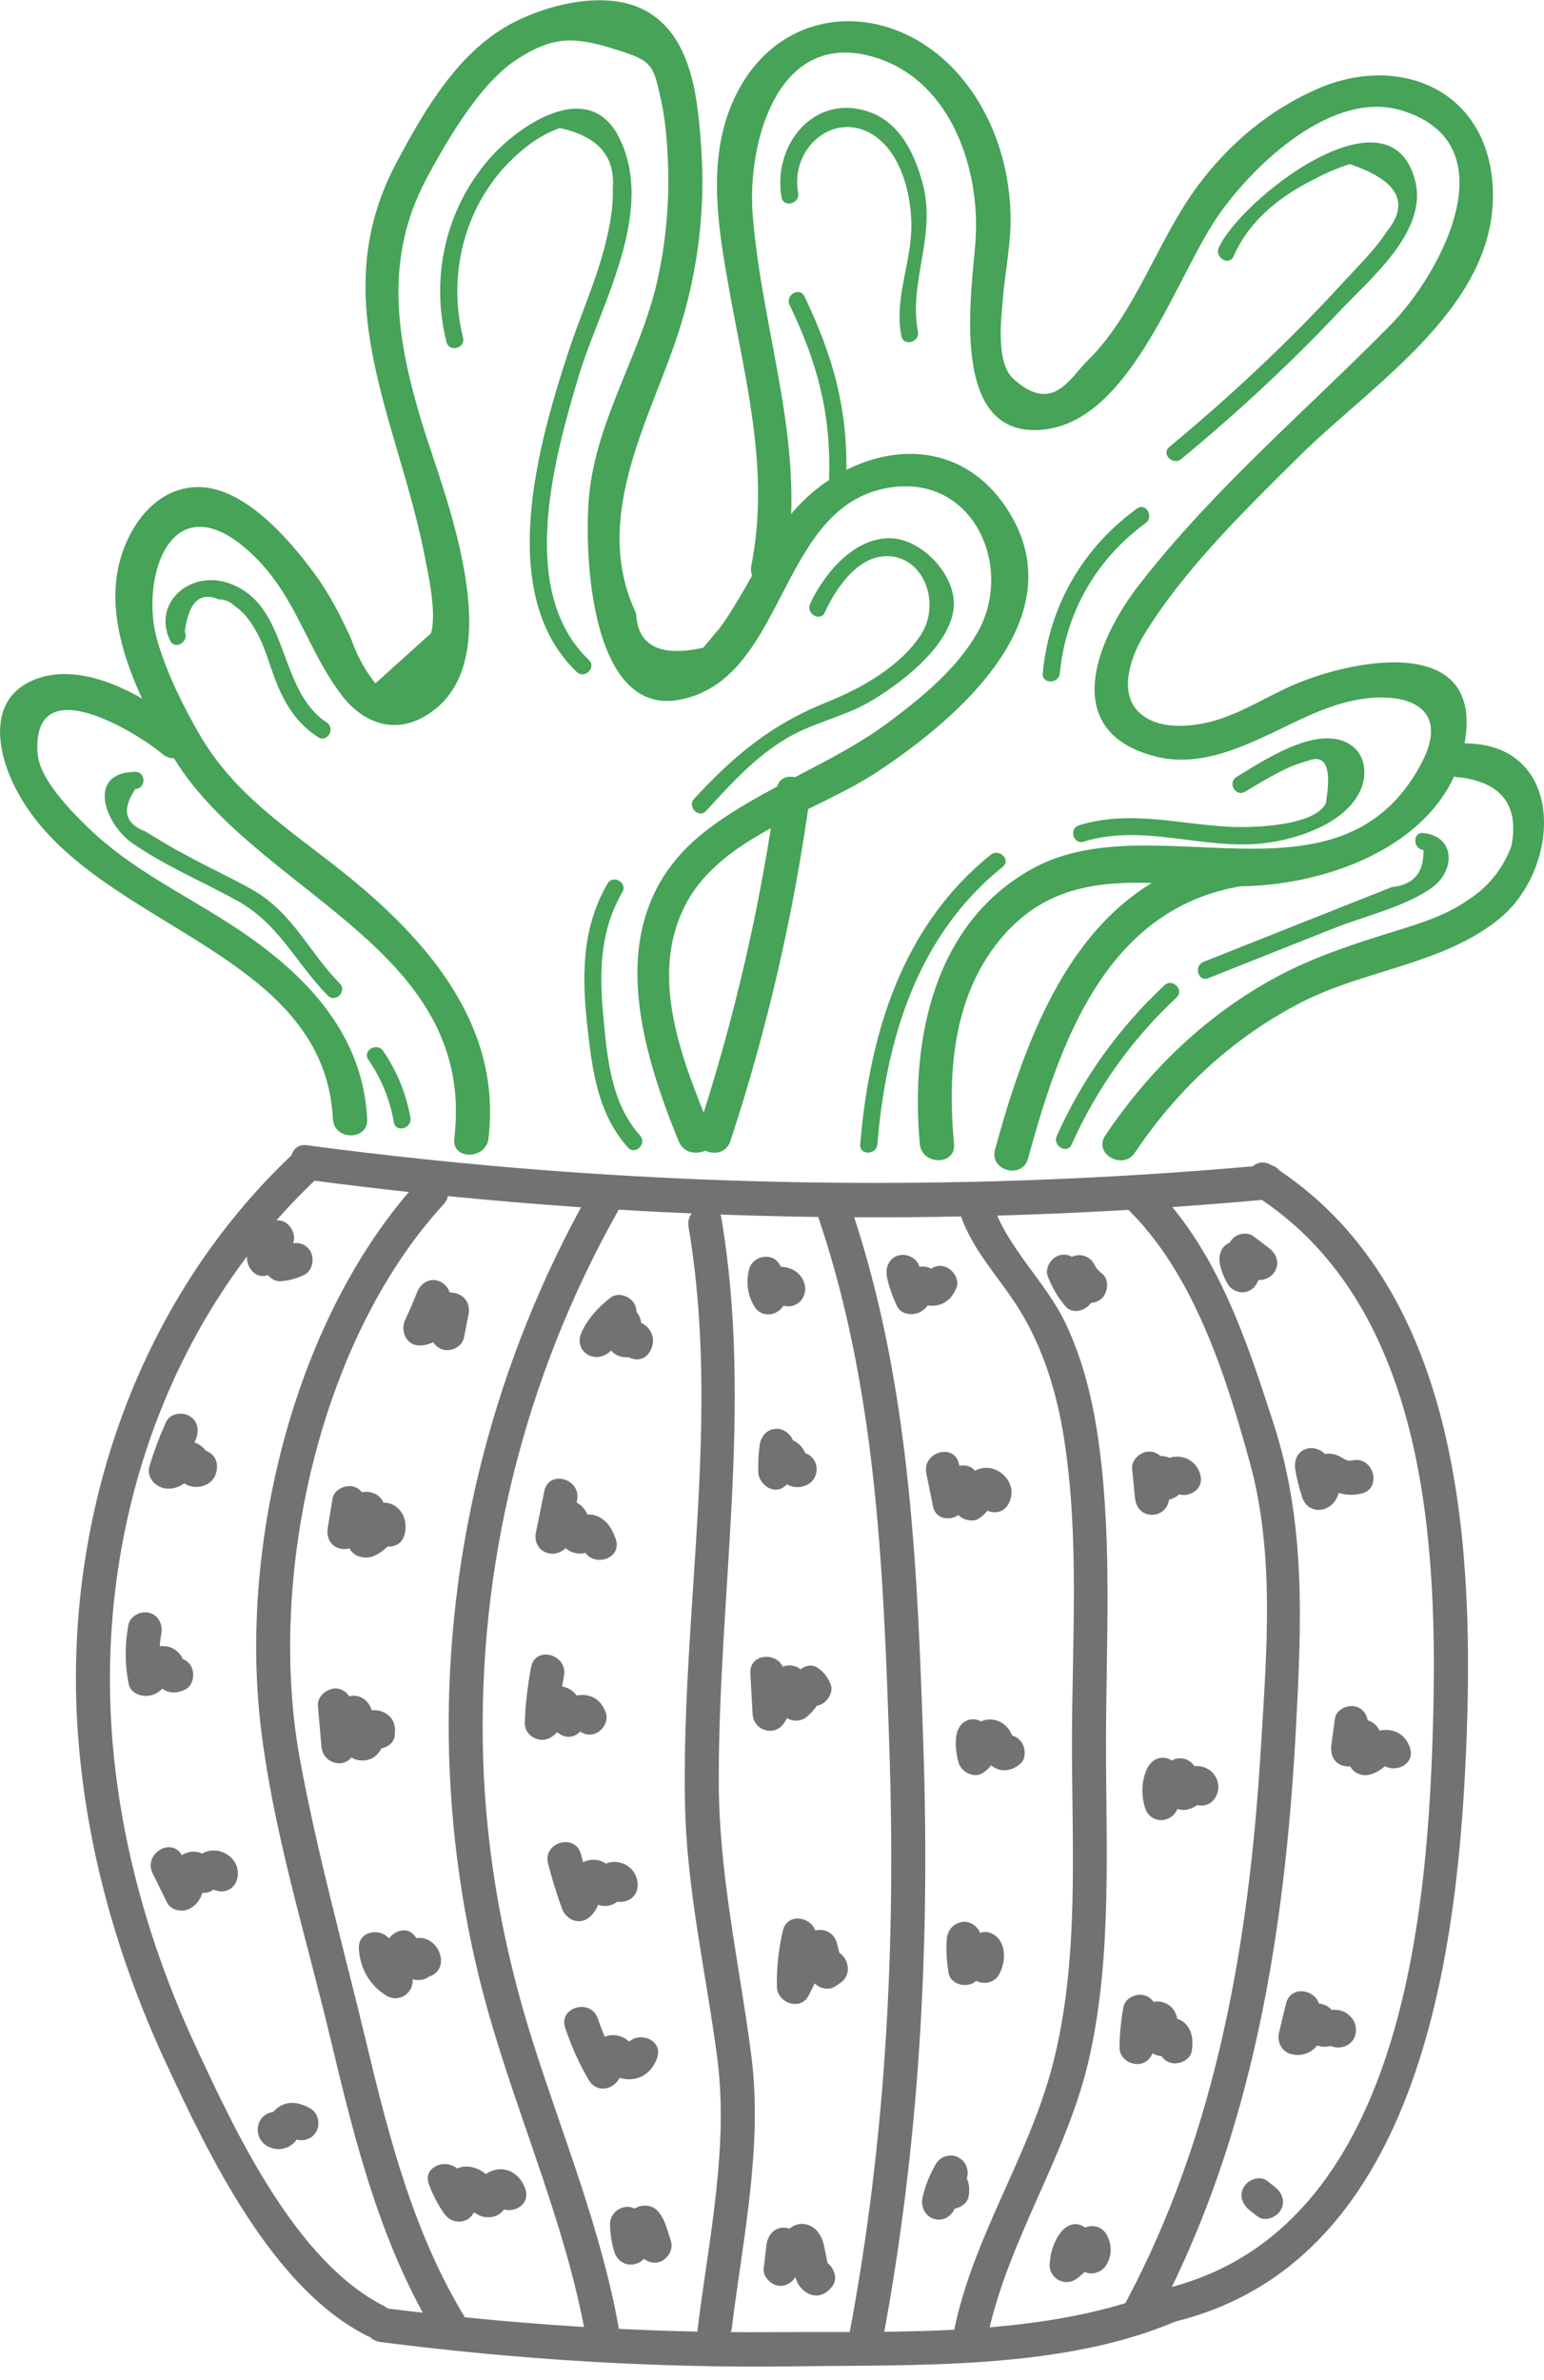 <svg width="61" height="94" viewBox="0 0 61 94" fill="none" xmlns="http://www.w3.org/2000/svg">
<g clip-path="url(#clip0_4_3353)">
<path d="M12.129 46.588C24.702 48.259 37.392 48.522 50.023 47.371C50.88 47.294 50.889 45.935 50.023 46.012C37.392 47.163 24.702 46.9 12.129 45.228C11.277 45.115 11.282 46.479 12.129 46.588Z" fill="#727272"/>
<path d="M15.03 92.489C20.465 93.186 25.935 93.526 31.415 93.449C36.235 93.381 41.925 93.594 46.445 91.677C47.23 91.342 46.884 90.028 46.086 90.368C41.45 92.335 35.509 92.067 30.549 92.099C25.357 92.135 20.178 91.791 15.026 91.129C14.174 91.02 14.178 92.38 15.03 92.489Z" fill="#727272"/>
<path d="M11.605 45.541C5.332 51.422 2.408 60.189 3.099 68.738C3.453 73.156 4.69 77.451 6.551 81.456C8.246 85.108 10.744 90.341 14.492 92.239C15.264 92.629 15.945 91.46 15.169 91.066C11.681 89.299 9.309 84.211 7.713 80.772C5.856 76.762 4.641 72.408 4.39 67.982C3.942 60.003 6.713 51.979 12.56 46.502C13.197 45.908 12.241 44.947 11.605 45.541Z" fill="#727272"/>
<path d="M49.548 47.186C56.166 51.377 56.789 60.415 56.628 67.533C56.449 75.471 55.475 88.048 46.086 90.368C45.248 90.576 45.602 91.886 46.445 91.677C56.247 89.258 57.655 76.776 57.951 68.376C58.224 60.515 57.534 50.638 50.225 46.012C49.489 45.55 48.817 46.724 49.548 47.186Z" fill="#727272"/>
<path d="M16.577 46.597C11.64 51.965 9.461 60.932 10.295 68.122C10.78 72.304 12.089 76.454 13.062 80.536C14.04 84.628 15.048 88.687 17.263 92.298C17.721 93.041 18.882 92.357 18.425 91.614C16.344 88.225 15.376 84.437 14.457 80.6C13.569 76.903 12.533 73.201 11.847 69.463C10.546 62.345 12.582 52.94 17.528 47.557C18.115 46.914 17.165 45.953 16.577 46.597Z" fill="#727272"/>
<path d="M23.241 47.163C19.564 53.705 17.631 61.136 17.73 68.666C17.779 72.281 18.29 75.901 19.268 79.381C20.483 83.699 22.33 87.795 23.137 92.23C23.294 93.091 24.59 92.724 24.433 91.868C23.729 87.985 22.236 84.369 21.048 80.627C19.895 76.993 19.205 73.246 19.088 69.427C18.855 61.874 20.712 54.412 24.402 47.847C24.832 47.086 23.671 46.402 23.241 47.163Z" fill="#727272"/>
<path d="M27.204 48.463C28.482 56.012 26.931 63.573 27.061 71.153C27.119 74.615 27.886 77.836 28.334 81.243C28.801 84.782 28.003 88.42 27.567 91.931C27.46 92.797 28.805 92.788 28.913 91.931C29.352 88.388 30.146 84.723 29.68 81.153C29.204 77.501 28.401 74.039 28.397 70.324C28.388 62.889 29.751 55.509 28.5 48.105C28.352 47.245 27.056 47.607 27.204 48.463Z" fill="#727272"/>
<path d="M32.249 47.834C34.612 54.652 34.899 61.847 35.136 69.001C35.397 76.771 35.011 84.419 33.576 92.067C33.415 92.923 34.71 93.29 34.872 92.43C36.329 84.664 36.746 76.889 36.482 69.001C36.239 61.729 35.944 54.398 33.545 47.471C33.262 46.656 31.962 47.009 32.249 47.834Z" fill="#727272"/>
<path d="M37.907 47.865C38.405 49.401 39.481 50.425 40.306 51.775C41.248 53.316 41.764 55.06 42.042 56.836C42.647 60.715 42.36 64.774 42.351 68.684C42.342 72.938 42.665 77.437 41.575 81.592C40.616 85.239 38.414 88.384 37.679 92.108C37.508 92.964 38.804 93.327 38.975 92.47C39.764 88.483 42.203 85.108 43.064 81.139C43.947 77.079 43.687 72.812 43.696 68.684C43.705 64.869 43.934 60.968 43.436 57.176C43.217 55.5 42.84 53.841 42.122 52.31C41.324 50.602 39.786 49.301 39.208 47.507C38.934 46.678 37.634 47.032 37.907 47.865Z" fill="#727272"/>
<path d="M44.45 47.652C47.122 50.19 48.409 54.24 49.373 57.738C50.377 61.38 50.041 65.268 49.817 68.997C49.364 76.563 48.099 84.12 44.508 90.862C44.095 91.632 45.257 92.321 45.669 91.546C49.498 84.356 50.776 76.273 51.202 68.208C51.418 64.149 51.593 60.184 50.333 56.274C49.238 52.881 48.032 49.193 45.4 46.687C44.772 46.094 43.817 47.054 44.45 47.652Z" fill="#727272"/>
<path d="M16.47 51.05C16.331 51.408 16.178 51.762 16.012 52.111C15.802 52.55 16.048 53.153 16.595 53.135C16.985 53.121 17.295 52.944 17.573 52.677C17.663 52.591 17.752 52.5 17.837 52.414C17.95 52.301 17.802 52.482 17.887 52.378C17.869 52.405 17.775 52.396 17.86 52.405C17.645 52.12 17.429 51.83 17.21 51.544C17.151 51.848 17.089 52.151 17.03 52.459C16.959 52.817 17.133 53.193 17.501 53.298C17.833 53.388 18.259 53.184 18.331 52.822C18.389 52.518 18.452 52.215 18.51 51.907C18.6 51.445 18.317 51.091 17.86 51.046C17.488 51.01 17.151 51.209 16.887 51.454C16.793 51.54 16.712 51.63 16.618 51.716C16.586 51.744 16.559 51.771 16.528 51.798C16.541 51.784 16.555 51.775 16.568 51.762C16.501 51.798 16.501 51.803 16.577 51.771C16.501 51.789 16.506 51.793 16.591 51.771C16.784 52.111 16.977 52.45 17.174 52.795C17.389 52.342 17.586 51.88 17.766 51.413C17.896 51.069 17.622 50.665 17.295 50.575C16.918 50.471 16.604 50.706 16.47 51.05Z" fill="#727272"/>
<path d="M13.138 59.183C13.075 59.564 13.013 59.944 12.95 60.32C12.901 60.624 12.981 60.923 13.259 61.086C13.506 61.231 13.878 61.204 14.075 60.982C14.205 60.832 14.335 60.683 14.466 60.533C14.551 60.434 14.672 60.248 14.775 60.193C14.663 60.225 14.551 60.257 14.434 60.284C14.457 60.279 14.483 60.279 14.506 60.275C14.394 60.243 14.282 60.212 14.165 60.184C14.183 60.198 14.201 60.212 14.219 60.225C14.107 60.03 13.995 59.836 13.887 59.636C13.923 60.026 13.815 60.461 13.77 60.855C13.708 61.421 14.376 61.63 14.784 61.444C15.313 61.195 15.667 60.737 15.855 60.189C15.479 60.289 15.107 60.388 14.73 60.488C14.717 60.402 14.703 60.316 14.69 60.23C14.47 61.077 15.77 61.439 15.986 60.592C16.084 60.207 15.995 59.786 15.681 59.527C15.277 59.197 14.735 59.315 14.555 59.826C14.474 60.053 14.309 60.171 14.102 60.27C14.439 60.465 14.775 60.66 15.116 60.859C15.183 60.252 15.506 59.174 14.681 58.943C13.986 58.748 13.497 59.582 13.12 60.021C13.497 60.243 13.869 60.461 14.246 60.683C14.309 60.302 14.371 59.922 14.434 59.545C14.492 59.183 14.34 58.812 13.963 58.707C13.645 58.621 13.197 58.821 13.138 59.183Z" fill="#727272"/>
<path d="M12.56 67.37C12.605 67.905 12.654 68.439 12.699 68.969C12.766 69.726 13.775 69.903 14.021 69.151C14.156 68.734 14.344 68.358 14.582 67.986C14.174 67.932 13.761 67.877 13.353 67.823C13.51 68.217 13.618 68.621 13.676 69.046C13.743 69.527 14.322 69.608 14.663 69.454C14.833 69.377 14.972 69.228 15.062 69.065C15.102 68.992 15.134 68.906 15.161 68.829C15.174 68.788 15.183 68.747 15.196 68.707C15.219 68.639 15.21 68.643 15.178 68.72C15.08 68.779 14.981 68.838 14.882 68.897C14.905 68.888 14.932 68.883 14.954 68.874C14.833 68.874 14.716 68.874 14.595 68.874C14.586 68.87 14.578 68.865 14.573 68.856C14.492 68.775 14.412 68.693 14.331 68.612C14.344 68.63 14.353 68.648 14.367 68.666C14.344 68.489 14.322 68.317 14.3 68.14C14.295 68.163 14.295 68.186 14.291 68.204C14.241 68.566 14.376 68.933 14.761 69.042C15.075 69.128 15.542 68.933 15.591 68.566C15.631 68.272 15.609 68.004 15.394 67.782C15.214 67.601 14.941 67.515 14.69 67.542C14.43 67.574 14.201 67.728 14.062 67.95C14.004 68.045 13.923 68.177 13.918 68.285C13.914 68.444 13.847 68.331 13.99 68.267C14.318 68.403 14.649 68.539 14.977 68.675C14.918 68.254 14.811 67.85 14.654 67.452C14.438 66.917 13.757 66.763 13.425 67.288C13.129 67.755 12.9 68.254 12.73 68.775C13.17 68.834 13.609 68.897 14.053 68.956C14.008 68.421 13.959 67.887 13.914 67.356C13.883 66.99 13.627 66.677 13.241 66.677C12.896 66.691 12.528 67.003 12.56 67.37Z" fill="#727272"/>
<path d="M14.178 76.957C14.223 77.741 14.613 78.425 15.29 78.824C15.739 79.082 16.295 78.751 16.304 78.235C16.308 77.836 16.398 77.469 16.55 77.102C16.174 77.202 15.802 77.302 15.425 77.401C15.609 77.628 15.806 77.827 16.026 78.013C16.385 78.316 17.039 78.257 17.151 77.714C17.178 77.591 17.21 77.487 17.25 77.374C16.873 77.474 16.501 77.573 16.125 77.673C16.165 77.65 16.187 77.677 16.183 77.75C16.326 78.09 16.82 78.162 17.102 77.995C17.447 77.791 17.488 77.406 17.344 77.066C17.286 76.93 17.192 76.808 17.075 76.713C16.658 76.382 16.147 76.504 15.95 77.011C15.905 77.125 15.873 77.234 15.851 77.351C16.228 77.252 16.6 77.152 16.977 77.052C16.757 76.867 16.559 76.663 16.376 76.441C16.017 75.997 15.425 76.327 15.25 76.74C15.053 77.215 14.963 77.718 14.954 78.235C15.29 78.04 15.627 77.845 15.968 77.646C15.707 77.496 15.537 77.261 15.519 76.953C15.474 76.092 14.129 76.083 14.178 76.957Z" fill="#727272"/>
<path d="M16.95 86.277C17.107 86.685 17.295 87.061 17.55 87.419C17.95 87.971 18.743 87.767 18.806 87.074C18.81 87.034 18.882 86.531 18.855 86.508C18.662 86.63 18.474 86.753 18.281 86.875C18.326 86.938 18.366 86.997 18.416 87.056C18.586 87.274 18.797 87.459 19.07 87.536C19.281 87.591 19.528 87.564 19.712 87.446C19.833 87.364 19.918 87.269 19.981 87.138C20.003 87.083 20.026 87.029 20.048 86.975C20.151 86.648 19.954 86.594 19.461 86.811C19.73 87.636 21.03 87.283 20.756 86.449C20.568 85.878 20.021 85.507 19.425 85.733C19.183 85.828 18.972 86.01 18.855 86.245C18.819 86.318 18.689 86.63 18.734 86.721C18.994 86.571 19.25 86.417 19.51 86.268C19.474 86.222 19.438 86.182 19.407 86.136C19.192 85.697 18.568 85.448 18.12 85.611C17.488 85.837 17.515 86.517 17.465 87.079C17.882 86.966 18.299 86.852 18.721 86.734C18.537 86.481 18.371 86.213 18.254 85.919C17.931 85.112 16.631 85.461 16.95 86.277Z" fill="#727272"/>
<path d="M24.137 51.236C23.653 51.603 23.25 52.038 22.985 52.595C22.64 53.32 23.442 53.891 24.043 53.42C24.187 53.307 24.33 53.193 24.474 53.08C24.536 53.03 24.599 52.98 24.666 52.931C24.698 52.903 24.729 52.881 24.761 52.854C24.873 52.772 24.814 52.786 24.586 52.89C24.474 52.858 24.361 52.826 24.245 52.799C24.258 52.808 24.272 52.817 24.285 52.826C24.205 52.745 24.124 52.663 24.043 52.582C24.03 52.523 24.012 52.468 23.998 52.41C24.003 52.346 24.003 52.337 23.989 52.391C23.958 52.414 23.949 52.568 23.949 52.591C23.918 52.799 23.936 53.003 24.043 53.193C24.142 53.366 24.317 53.52 24.509 53.569C24.59 53.592 24.693 53.601 24.779 53.601C24.859 53.601 24.931 53.588 25.003 53.56C25.097 53.533 25.066 53.524 24.904 53.533C24.805 53.474 24.707 53.415 24.608 53.356C24.622 53.37 24.635 53.384 24.648 53.397C24.59 53.298 24.532 53.198 24.474 53.098C24.478 53.112 24.483 53.13 24.487 53.144C24.509 52.967 24.532 52.795 24.554 52.618C24.545 52.632 24.541 52.645 24.532 52.659C24.124 53.429 25.285 54.118 25.693 53.343C25.868 53.017 25.828 52.65 25.554 52.391C25.411 52.255 25.218 52.174 25.021 52.169C24.909 52.165 24.779 52.237 24.68 52.228C24.792 52.26 24.904 52.292 25.021 52.319C25.003 52.305 24.985 52.292 24.971 52.283C25.052 52.364 25.133 52.446 25.213 52.527C25.204 52.509 25.195 52.491 25.186 52.473C25.218 52.586 25.249 52.7 25.276 52.817C25.267 52.731 25.281 52.777 25.312 52.65C25.348 52.491 25.352 52.319 25.317 52.156C25.24 51.83 24.998 51.594 24.675 51.535C24.339 51.472 24.11 51.648 23.855 51.848C23.599 52.047 23.344 52.251 23.088 52.45C23.442 52.727 23.792 52.999 24.146 53.275C24.308 52.94 24.514 52.632 24.814 52.405C25.106 52.188 25.254 51.816 25.056 51.476C24.891 51.191 24.433 51.019 24.137 51.236Z" fill="#727272"/>
<path d="M21.505 58.884C21.393 59.428 21.285 59.971 21.173 60.52C21.034 61.213 21.779 61.611 22.299 61.181C22.451 61.054 22.586 60.896 22.684 60.724C22.752 60.606 22.832 60.366 22.868 60.307C22.788 60.388 22.707 60.47 22.626 60.551C22.649 60.538 22.667 60.524 22.689 60.506C22.577 60.538 22.465 60.569 22.348 60.597C22.375 60.592 22.402 60.592 22.429 60.588C22.317 60.556 22.205 60.524 22.088 60.497C21.98 60.447 21.976 60.27 22.007 60.502C22.016 60.56 22.03 60.61 22.048 60.665C22.111 60.868 22.223 61.05 22.393 61.177C22.55 61.294 22.734 61.358 22.931 61.353C23.052 61.349 23.164 61.317 23.272 61.263C23.33 61.24 23.38 61.208 23.424 61.167C23.541 61.086 23.51 61.09 23.335 61.172C23.223 61.14 23.11 61.109 22.994 61.081C23.012 61.09 23.016 61.099 23.03 61.136C23.317 61.956 24.617 61.602 24.326 60.773C24.2 60.415 24.016 60.085 23.671 59.908C23.492 59.813 23.267 59.786 23.07 59.831C22.873 59.876 22.756 60.008 22.586 60.089C22.698 60.057 22.81 60.026 22.927 59.999C22.904 59.999 22.877 59.999 22.855 59.999C22.967 60.03 23.079 60.062 23.196 60.089C23.317 60.302 23.353 60.334 23.303 60.184C23.294 60.125 23.285 60.066 23.276 60.008C23.245 59.89 23.196 59.767 23.133 59.668C22.967 59.405 22.694 59.233 22.384 59.237C22.079 59.242 21.801 59.419 21.658 59.686C21.537 59.913 21.546 60.048 21.339 60.221C21.716 60.443 22.088 60.66 22.465 60.882C22.577 60.338 22.684 59.795 22.797 59.251C22.976 58.39 21.68 58.028 21.505 58.884Z" fill="#727272"/>
<path d="M20.985 65.83C20.846 66.559 20.756 67.293 20.734 68.032C20.716 68.548 21.317 68.874 21.747 68.621C21.945 68.503 22.088 68.344 22.196 68.14C22.236 68.063 22.353 67.887 22.33 67.819C22.326 67.81 22.285 67.868 22.303 67.859C22.191 67.891 22.079 67.923 21.963 67.95C21.954 67.955 21.94 67.955 21.931 67.959C21.851 67.878 21.77 67.796 21.689 67.715C21.765 67.814 21.756 67.805 21.765 67.909C21.815 68.467 22.478 68.838 22.913 68.39C22.962 68.335 23.012 68.285 23.066 68.236C22.971 68.281 22.873 68.272 22.779 68.217C22.72 68.118 22.662 68.018 22.604 67.918C22.613 67.946 22.622 67.973 22.635 68C22.761 68.344 23.093 68.58 23.465 68.476C23.792 68.385 24.061 67.986 23.936 67.638C23.586 66.677 22.568 66.799 21.963 67.429C22.344 67.588 22.729 67.751 23.11 67.909C23.057 67.252 22.734 66.541 21.963 66.591C21.649 66.609 21.371 66.795 21.205 67.062C21.146 67.157 21.106 67.266 21.061 67.37C21.012 67.483 20.927 67.524 21.066 67.443C21.402 67.638 21.738 67.832 22.079 68.032C22.097 67.411 22.164 66.799 22.281 66.188C22.447 65.336 21.151 64.973 20.985 65.83Z" fill="#727272"/>
<path d="M21.653 73.591C21.806 74.198 21.989 74.791 22.205 75.376C22.38 75.852 22.94 76.051 23.33 75.675C23.501 75.507 23.617 75.312 23.675 75.077C23.698 74.982 23.716 74.868 23.72 74.773C23.734 74.483 23.702 74.724 23.729 74.71C23.617 74.742 23.505 74.773 23.389 74.801C23.42 74.801 23.447 74.796 23.478 74.796C23.366 74.764 23.254 74.733 23.137 74.705C23.048 74.665 23.075 74.624 23.146 74.751C23.182 74.814 23.214 74.868 23.259 74.927C23.398 75.109 23.568 75.231 23.797 75.263C23.998 75.29 24.191 75.24 24.361 75.122C24.456 75.054 24.541 74.977 24.604 74.878C24.631 74.823 24.657 74.769 24.68 74.715C24.77 74.538 24.693 74.583 24.451 74.855C24.33 74.855 24.213 74.855 24.093 74.855C24.039 74.81 23.989 74.76 23.936 74.715C23.904 74.601 23.873 74.488 23.846 74.37C23.846 74.397 23.846 74.424 23.846 74.452C23.832 75.326 25.178 75.326 25.191 74.452C25.2 73.994 24.886 73.636 24.451 73.546C24.218 73.496 23.985 73.546 23.792 73.686C23.698 73.754 23.622 73.831 23.559 73.926C23.545 73.953 23.532 73.985 23.514 74.012C23.398 74.239 23.429 74.234 23.613 73.999C23.725 73.967 23.837 73.935 23.953 73.908C23.931 73.912 23.909 73.912 23.886 73.917C23.998 73.949 24.11 73.981 24.227 74.008C24.42 74.103 24.321 74.071 24.249 73.944C24.196 73.845 24.124 73.749 24.043 73.677C23.788 73.446 23.451 73.387 23.133 73.5C22.877 73.591 22.684 73.79 22.555 74.021C22.483 74.153 22.447 74.284 22.42 74.429C22.407 74.493 22.42 74.674 22.38 74.715C22.756 74.814 23.128 74.914 23.505 75.013C23.29 74.429 23.106 73.831 22.953 73.228C22.734 72.386 21.438 72.744 21.653 73.591Z" fill="#727272"/>
<path d="M22.33 80.083C22.572 80.804 22.882 81.497 23.263 82.149C23.536 82.616 24.142 82.562 24.424 82.149C24.5 82.036 24.554 81.918 24.59 81.787C24.595 81.746 24.599 81.71 24.608 81.669C24.68 81.406 24.617 81.415 24.411 81.701C24.29 81.701 24.173 81.701 24.052 81.701C23.864 81.642 23.949 81.656 24.048 81.764C24.119 81.841 24.209 81.923 24.303 81.977C24.496 82.086 24.725 82.127 24.944 82.109C25.447 82.072 25.792 81.737 25.958 81.279C26.258 80.46 24.958 80.102 24.662 80.917C24.747 80.691 24.958 80.817 24.922 80.709C24.895 80.632 24.738 80.527 24.666 80.487C24.447 80.36 24.182 80.333 23.945 80.414C23.725 80.487 23.55 80.654 23.438 80.858C23.339 81.039 23.366 81.311 23.258 81.465C23.644 81.465 24.034 81.465 24.42 81.465C24.093 80.908 23.828 80.337 23.622 79.725C23.353 78.901 22.052 79.254 22.33 80.083Z" fill="#727272"/>
<path d="M24.101 87.835C24.106 88.212 24.16 88.588 24.276 88.941C24.361 89.199 24.563 89.39 24.837 89.426C25.083 89.457 25.393 89.344 25.505 89.1C25.581 88.936 25.657 88.773 25.734 88.615C25.77 88.538 25.805 88.465 25.837 88.388C25.855 88.352 25.873 88.311 25.89 88.275C25.926 88.207 25.926 88.207 25.89 88.275C25.792 88.334 25.693 88.393 25.595 88.452C25.608 88.447 25.626 88.438 25.639 88.434C25.518 88.434 25.402 88.434 25.281 88.434C25.258 88.424 25.231 88.411 25.209 88.402C25.128 88.32 25.047 88.239 24.967 88.157C24.9 88.044 24.962 88.139 24.989 88.216C25.012 88.289 25.039 88.356 25.061 88.429C25.11 88.57 25.16 88.715 25.204 88.855C25.321 89.204 25.666 89.43 26.034 89.331C26.366 89.24 26.621 88.841 26.505 88.493C26.312 87.931 26.151 87.006 25.37 87.111C24.765 87.192 24.563 87.935 24.339 88.415C24.747 88.47 25.16 88.524 25.568 88.579C25.483 88.311 25.442 88.094 25.438 87.831C25.433 87.478 25.133 87.133 24.765 87.151C24.411 87.169 24.097 87.455 24.101 87.835Z" fill="#727272"/>
<path d="M30.28 88.66C30.244 88.968 30.209 89.281 30.173 89.589C30.137 89.879 30.406 90.173 30.666 90.246C30.971 90.332 31.253 90.182 31.424 89.933C31.545 89.757 31.666 89.584 31.787 89.408C31.841 89.326 31.899 89.249 31.953 89.168C31.975 89.136 31.998 89.104 32.02 89.072C32.119 88.936 32.105 88.945 31.984 89.1C31.872 89.131 31.76 89.163 31.643 89.19C31.666 89.19 31.684 89.19 31.706 89.19C31.594 89.158 31.482 89.127 31.365 89.1C31.231 88.864 31.186 88.819 31.231 88.964C31.244 89.018 31.253 89.077 31.267 89.131C31.289 89.245 31.312 89.353 31.338 89.466C31.388 89.702 31.41 89.978 31.531 90.191C31.648 90.391 31.841 90.563 32.065 90.626C32.41 90.722 32.693 90.545 32.894 90.273C33.114 89.978 32.939 89.512 32.652 89.344C32.307 89.14 31.953 89.294 31.733 89.589C31.724 89.602 31.715 89.616 31.706 89.625C31.899 89.512 32.092 89.398 32.289 89.29C32.276 89.29 32.262 89.294 32.249 89.294C32.361 89.326 32.473 89.358 32.59 89.385C32.706 89.444 32.778 89.775 32.711 89.439C32.693 89.344 32.67 89.254 32.652 89.158C32.616 88.991 32.585 88.823 32.549 88.656C32.468 88.302 32.258 87.958 31.89 87.853C31.482 87.74 31.159 87.976 30.93 88.284C30.702 88.597 30.486 88.918 30.267 89.235C30.684 89.349 31.101 89.462 31.522 89.58C31.558 89.272 31.594 88.959 31.63 88.651C31.67 88.284 31.289 87.971 30.957 87.971C30.558 87.98 30.325 88.298 30.28 88.66Z" fill="#727272"/>
<path d="M30.926 76.25C30.76 76.975 30.679 77.718 30.693 78.461C30.702 79.1 31.634 79.431 31.948 78.806C32.083 78.534 32.217 78.266 32.352 77.995C32.45 77.795 32.522 77.546 32.702 77.406C32.603 77.465 32.504 77.523 32.406 77.582C32.406 77.578 32.406 77.573 32.41 77.569C32.195 77.401 31.98 77.238 31.76 77.07C31.845 77.392 31.93 77.714 32.016 78.035C32.123 78.439 32.639 78.683 33.002 78.443C33.065 78.402 33.128 78.357 33.19 78.316C33.908 77.836 33.235 76.658 32.513 77.143C32.45 77.184 32.388 77.229 32.325 77.27C32.652 77.406 32.984 77.542 33.311 77.677C33.226 77.356 33.141 77.034 33.056 76.713C32.98 76.427 32.702 76.21 32.406 76.214C31.46 76.232 31.137 77.419 30.787 78.126C31.204 78.239 31.621 78.353 32.042 78.47C32.033 77.841 32.087 77.234 32.226 76.617C32.415 75.761 31.119 75.399 30.926 76.25Z" fill="#727272"/>
<path d="M29.644 66.083C29.675 66.618 29.702 67.148 29.733 67.683C29.769 68.353 30.621 68.612 30.989 68.027C31.249 67.61 31.509 67.198 31.769 66.781C31.383 66.781 30.993 66.781 30.608 66.781C30.702 66.944 30.76 67.094 30.769 67.284C30.8 67.882 31.477 68.168 31.917 67.764C32.258 67.456 32.477 67.085 32.643 66.654C32.316 66.79 31.984 66.926 31.657 67.062C31.657 67.071 31.657 67.08 31.652 67.085C31.594 66.985 31.536 66.885 31.477 66.786C31.491 66.813 31.5 66.844 31.513 66.872C31.652 67.212 31.957 67.452 32.343 67.347C32.657 67.261 32.953 66.853 32.814 66.509C32.697 66.233 32.576 66.065 32.334 65.884C31.953 65.599 31.486 65.925 31.348 66.292C31.267 66.5 31.128 66.654 30.966 66.804C31.348 66.962 31.733 67.125 32.114 67.284C32.092 66.858 31.984 66.464 31.769 66.097C31.504 65.648 30.877 65.666 30.608 66.097C30.348 66.514 30.087 66.926 29.827 67.343C30.244 67.456 30.661 67.569 31.083 67.687C31.052 67.153 31.025 66.623 30.993 66.088C30.939 65.213 29.594 65.209 29.644 66.083Z" fill="#727272"/>
<path d="M30.007 57.099C29.966 57.443 29.948 57.788 29.957 58.132C29.971 58.603 30.536 59.038 30.971 58.721C31.195 58.558 31.334 58.372 31.41 58.105C31.428 58.041 31.446 57.969 31.455 57.905C31.464 57.846 31.5 57.842 31.451 57.887C31.218 58.105 30.971 58.417 30.599 57.964C30.639 58.014 30.626 58.01 30.599 57.951C30.63 58.019 30.652 58.096 30.684 58.164C30.738 58.281 30.818 58.386 30.908 58.476C31.186 58.753 31.599 58.807 31.935 58.612C32.253 58.431 32.356 57.996 32.177 57.683C31.989 57.362 31.576 57.258 31.258 57.439C31.244 57.448 31.226 57.457 31.213 57.466C31.325 57.434 31.437 57.403 31.554 57.375C31.59 57.371 31.913 57.552 31.886 57.561C31.904 57.597 31.904 57.597 31.89 57.566C31.877 57.529 31.863 57.493 31.845 57.457C31.791 57.325 31.729 57.203 31.63 57.094C31.41 56.863 31.07 56.75 30.76 56.85C30.469 56.94 30.276 57.176 30.182 57.461C30.159 57.525 30.15 57.588 30.132 57.656C30.123 57.688 30.114 57.715 30.11 57.747C30.092 57.806 30.092 57.806 30.114 57.747C30.141 57.661 30.2 57.593 30.289 57.547C30.626 57.742 30.962 57.937 31.303 58.136C31.294 57.792 31.312 57.448 31.352 57.103C31.397 56.75 31.011 56.41 30.679 56.424C30.28 56.442 30.056 56.723 30.007 57.099Z" fill="#727272"/>
<path d="M29.594 50.131C29.469 50.629 29.532 51.141 29.796 51.58C30.11 52.115 30.832 51.952 31.025 51.417C31.096 51.218 30.989 51.54 31.056 51.336C31.083 51.259 31.105 51.295 31.038 51.327C30.832 51.435 30.554 51.363 30.491 51.091C30.576 51.449 30.975 51.662 31.321 51.567C31.679 51.467 31.877 51.091 31.791 50.729C31.67 50.212 31.114 49.936 30.617 50.053C30.128 50.176 29.89 50.606 29.729 51.05C30.137 50.996 30.549 50.942 30.957 50.887C30.89 50.769 30.881 50.779 30.868 50.638C30.877 50.711 30.872 50.62 30.872 50.597C30.881 50.398 30.845 50.679 30.89 50.484C30.975 50.14 30.778 49.732 30.419 49.646C30.074 49.573 29.688 49.759 29.594 50.131Z" fill="#727272"/>
<path d="M10.367 48.527C10.17 48.79 9.99 49.066 9.834 49.356C9.569 49.832 10.017 50.575 10.591 50.353C10.798 50.276 10.999 50.194 11.206 50.117C10.932 49.959 10.654 49.8 10.376 49.641C10.412 49.745 10.43 49.813 10.425 49.918C10.421 50.262 10.739 50.629 11.098 50.597C11.434 50.57 11.721 50.489 12.022 50.344C12.349 50.185 12.434 49.709 12.264 49.415C12.066 49.075 11.672 49.012 11.345 49.17C11.277 49.202 11.152 49.234 11.098 49.238C11.322 49.465 11.546 49.691 11.771 49.918C11.775 49.7 11.744 49.483 11.672 49.279C11.56 48.957 11.206 48.667 10.842 48.803C10.636 48.88 10.434 48.962 10.228 49.039C10.479 49.37 10.735 49.705 10.986 50.035C11.147 49.745 11.322 49.469 11.52 49.206C11.739 48.912 11.564 48.445 11.277 48.278C10.941 48.083 10.587 48.232 10.367 48.527Z" fill="#727272"/>
<path d="M6.56 56.157C6.305 56.723 6.085 57.303 5.906 57.901C5.794 58.272 6.04 58.617 6.376 58.739C6.663 58.843 6.973 58.78 7.224 58.617C7.332 58.544 7.403 58.472 7.484 58.377C7.793 58.005 7.367 58.485 7.116 58.173C7.058 58.073 7 57.973 6.941 57.874C6.906 57.747 6.932 58.01 6.932 58.005C6.946 58.109 6.973 58.218 7.027 58.313C7.13 58.49 7.318 58.635 7.511 58.689C7.874 58.789 8.34 58.648 8.497 58.277C8.641 57.942 8.596 57.547 8.255 57.348C7.973 57.181 7.479 57.253 7.336 57.593C7.349 57.575 7.363 57.557 7.381 57.543C7.479 57.484 7.578 57.425 7.677 57.366C7.811 57.407 7.946 57.448 8.08 57.489C8.139 57.588 8.197 57.688 8.255 57.788C8.291 57.914 8.264 57.602 8.255 57.57C8.219 57.434 8.157 57.312 8.067 57.212C7.901 57.035 7.686 56.931 7.444 56.918C7.224 56.909 7.022 56.972 6.843 57.099C6.758 57.158 6.686 57.226 6.619 57.307C6.341 57.634 6.533 57.357 6.74 57.43C6.897 57.711 7.053 57.987 7.21 58.268C7.354 57.783 7.524 57.312 7.731 56.85C7.879 56.514 7.825 56.12 7.488 55.921C7.192 55.744 6.708 55.821 6.56 56.157Z" fill="#727272"/>
<path d="M5.072 64.171C4.928 64.951 4.928 65.707 5.081 66.487C5.157 66.872 5.569 67.017 5.91 66.962C6.107 66.931 6.291 66.817 6.43 66.668C6.489 66.604 6.542 66.527 6.592 66.455C6.619 66.414 6.641 66.373 6.663 66.328C6.704 66.265 6.69 66.269 6.614 66.333C6.493 66.333 6.376 66.333 6.255 66.333C6.287 66.342 6.318 66.351 6.349 66.36C6.251 66.301 6.152 66.242 6.054 66.183C6.004 66.079 6 66.083 6.045 66.197C6.067 66.251 6.089 66.305 6.112 66.36C6.184 66.496 6.282 66.604 6.408 66.686C6.708 66.89 6.982 66.876 7.305 66.727C7.636 66.577 7.717 66.088 7.547 65.798C7.349 65.454 6.959 65.404 6.628 65.553C6.605 65.562 6.578 65.576 6.556 65.585C6.731 65.562 6.901 65.54 7.076 65.517C7.049 65.508 7.022 65.503 6.995 65.494C7.094 65.553 7.192 65.612 7.291 65.671C7.318 65.762 7.318 65.771 7.296 65.703C7.273 65.63 7.246 65.562 7.215 65.499C7.175 65.422 7.13 65.345 7.067 65.281C6.879 65.078 6.619 64.982 6.345 65.01C6.107 65.032 5.897 65.15 5.731 65.322C5.65 65.404 5.583 65.499 5.524 65.599C5.511 65.626 5.493 65.653 5.48 65.68C5.394 65.807 5.417 65.793 5.551 65.644C5.825 65.802 6.103 65.961 6.381 66.12C6.278 65.594 6.273 65.055 6.372 64.529C6.439 64.167 6.273 63.795 5.901 63.691C5.569 63.605 5.139 63.809 5.072 64.171Z" fill="#727272"/>
<path d="M6.031 73.98C6.219 74.361 6.403 74.742 6.592 75.122C6.758 75.457 7.21 75.534 7.511 75.367C7.753 75.231 7.919 75.013 7.995 74.742C8.031 74.619 8.053 74.465 8.04 74.338C8.027 74.193 8.089 74.234 8.013 74.302C7.914 74.361 7.816 74.42 7.717 74.479C7.708 74.483 7.699 74.483 7.69 74.488C7.578 74.456 7.466 74.424 7.349 74.397C7.583 74.533 7.695 74.751 8.035 74.751C8.439 74.751 8.529 74.51 8.771 74.27C8.672 74.329 8.574 74.388 8.475 74.447C8.345 74.365 8.215 74.284 8.085 74.198C8.139 74.56 8.591 74.76 8.914 74.674C9.3 74.565 9.439 74.202 9.385 73.835C9.322 73.428 8.941 73.124 8.547 73.083C8.085 73.038 7.784 73.292 7.565 73.672C7.645 73.591 7.726 73.509 7.807 73.428C7.784 73.446 7.757 73.464 7.735 73.482C7.847 73.45 7.959 73.419 8.076 73.391C8.053 73.391 8.027 73.391 8.004 73.391C8.116 73.423 8.228 73.455 8.345 73.482C8.264 73.437 8.053 73.206 7.874 73.156C7.618 73.083 7.349 73.138 7.139 73.296C6.95 73.437 6.82 73.645 6.753 73.867C6.708 74.008 6.758 74.293 6.686 74.393C6.767 74.311 6.847 74.23 6.928 74.148C6.901 74.162 6.874 74.18 6.843 74.193C7.148 74.275 7.457 74.356 7.762 74.438C7.574 74.057 7.39 73.677 7.201 73.296C6.807 72.508 5.646 73.197 6.031 73.98Z" fill="#727272"/>
<path d="M10.183 84.075C10.161 84.659 10.762 84.99 11.268 84.832C11.511 84.754 11.685 84.582 11.802 84.365C11.82 84.329 11.838 84.288 11.856 84.252C11.954 84.093 11.856 84.138 11.551 84.397C11.412 84.379 11.475 84.379 11.573 84.433C11.892 84.609 12.309 84.51 12.492 84.188C12.672 83.876 12.569 83.436 12.25 83.259C11.919 83.074 11.542 82.965 11.174 83.119C10.986 83.201 10.829 83.336 10.721 83.518C10.69 83.567 10.659 83.626 10.641 83.685C10.632 83.703 10.623 83.722 10.614 83.74C10.847 83.477 11.089 83.454 11.345 83.672C11.403 83.771 11.461 83.871 11.52 83.971C11.524 84.007 11.528 84.043 11.533 84.079C11.546 83.722 11.215 83.382 10.86 83.4C10.479 83.413 10.197 83.694 10.183 84.075Z" fill="#727272"/>
<path d="M35.038 50.407C35.118 50.815 35.258 51.195 35.432 51.571C35.598 51.92 36.051 51.966 36.352 51.816C36.522 51.73 36.661 51.576 36.751 51.408C36.778 51.358 36.795 51.304 36.822 51.25C36.966 50.937 36.818 51.408 36.473 51.372C36.361 51.34 36.248 51.309 36.132 51.282C36.056 51.245 36.244 51.367 36.244 51.367C36.316 51.422 36.365 51.454 36.45 51.49C36.625 51.567 36.804 51.581 36.993 51.553C37.396 51.485 37.634 51.223 37.786 50.856C37.925 50.516 37.634 50.108 37.316 50.017C36.93 49.909 36.63 50.153 36.486 50.493C36.643 50.199 36.84 50.135 37.074 50.303C37.056 50.285 37.038 50.267 37.015 50.253C36.93 50.167 36.769 50.076 36.652 50.045C36.437 49.986 36.204 50.022 36.015 50.135C35.858 50.23 35.746 50.38 35.67 50.543C35.652 50.584 35.63 50.629 35.612 50.674C35.562 50.819 35.589 50.683 35.67 50.647C35.975 50.729 36.284 50.81 36.589 50.892C36.464 50.624 36.387 50.344 36.329 50.054C36.262 49.691 35.831 49.487 35.5 49.578C35.136 49.673 34.971 50.045 35.038 50.407Z" fill="#727272"/>
<path d="M36.598 58.186C36.683 58.617 36.773 59.047 36.858 59.477C37.002 60.189 37.948 60.057 38.154 59.477C38.221 59.283 38.338 59.156 38.486 59.02C38.132 58.975 37.782 58.929 37.428 58.884C37.544 59.156 37.665 59.432 37.782 59.704C37.916 60.017 38.437 60.153 38.701 59.949C38.863 59.826 38.993 59.718 39.096 59.536C39.132 59.473 39.172 59.396 39.194 59.323C39.203 59.292 39.217 59.26 39.235 59.233C39.342 59.033 39.136 58.97 38.611 59.042C38.562 59.405 38.957 59.722 39.284 59.722C39.688 59.722 39.907 59.41 39.957 59.042C40.033 58.476 39.508 57.964 38.966 57.964C38.692 57.964 38.446 58.087 38.262 58.281C38.176 58.372 38.118 58.472 38.06 58.58C38.024 58.653 37.885 58.879 38.024 58.775C38.329 58.857 38.638 58.938 38.943 59.02C38.827 58.748 38.706 58.472 38.589 58.2C38.405 57.774 37.818 57.801 37.531 58.064C37.208 58.358 37.002 58.712 36.854 59.12C37.284 59.12 37.719 59.12 38.15 59.12C38.064 58.689 37.975 58.259 37.889 57.828C37.724 56.968 36.423 57.33 36.598 58.186Z" fill="#727272"/>
<path d="M37.777 68.58C37.737 68.92 37.777 69.269 37.867 69.595C37.979 69.989 38.49 70.256 38.854 70.002C39.091 69.835 39.235 69.654 39.338 69.382C39.365 69.314 39.387 69.241 39.41 69.169C39.45 69.024 39.41 69.219 39.293 69.237C39.172 69.237 39.055 69.237 38.934 69.237C38.822 69.192 38.751 69.124 38.733 69.024C38.719 68.978 38.724 68.992 38.751 69.065C38.764 69.105 38.777 69.151 38.791 69.192C38.867 69.4 38.975 69.567 39.145 69.708C39.513 70.007 39.93 69.957 40.288 69.676C40.575 69.45 40.522 68.951 40.288 68.716C40.006 68.43 39.625 68.489 39.338 68.716C39.324 68.729 39.306 68.738 39.293 68.752C39.392 68.693 39.49 68.634 39.589 68.575C39.571 68.58 39.553 68.584 39.535 68.589C39.656 68.589 39.773 68.589 39.894 68.589C39.975 68.603 40.091 68.852 40.042 68.702C40.006 68.584 39.961 68.462 39.898 68.358C39.71 68.05 39.378 67.873 39.024 67.909C38.71 67.941 38.455 68.14 38.284 68.403C38.212 68.516 38.163 68.643 38.123 68.77C38.109 68.811 38.082 68.87 38.078 68.911C38.073 68.969 38.064 68.897 38.176 68.82C38.504 68.956 38.836 69.092 39.163 69.228C39.1 69.006 39.091 68.806 39.118 68.575C39.158 68.208 38.777 67.896 38.446 67.896C38.055 67.9 37.822 68.213 37.777 68.58Z" fill="#727272"/>
<path d="M37.405 76.581C37.369 77.025 37.405 77.46 37.472 77.9C37.553 78.412 38.275 78.543 38.598 78.199C38.715 78.076 38.836 77.954 38.961 77.841C39.073 77.741 39.19 77.641 39.28 77.578C38.952 77.442 38.62 77.306 38.293 77.17C38.333 77.288 38.333 77.152 38.32 77.279C38.329 77.184 38.266 77.365 38.311 77.288C38.136 77.61 38.235 78.031 38.553 78.217C38.863 78.398 39.297 78.298 39.472 77.972C39.665 77.614 39.728 77.197 39.593 76.808C39.463 76.436 38.979 76.124 38.607 76.4C38.266 76.654 37.948 76.925 37.656 77.234C38.033 77.333 38.405 77.433 38.782 77.532C38.737 77.238 38.737 76.894 38.759 76.572C38.786 76.219 38.432 75.879 38.087 75.892C37.692 75.92 37.437 76.201 37.405 76.581Z" fill="#727272"/>
<path d="M36.975 85.457C36.733 85.869 36.549 86.322 36.446 86.793C36.365 87.151 36.553 87.527 36.916 87.632C37.293 87.736 37.616 87.505 37.746 87.156C37.786 87.043 37.921 86.798 37.993 86.703C37.674 86.703 37.36 86.703 37.042 86.703C36.961 86.603 36.939 86.494 36.97 86.368C36.912 86.73 37.065 87.097 37.441 87.206C37.764 87.296 38.208 87.097 38.271 86.73C38.333 86.354 38.266 86.023 37.997 85.742C37.764 85.498 37.271 85.457 37.047 85.742C36.786 86.069 36.598 86.399 36.45 86.793C36.881 86.916 37.316 87.034 37.746 87.156C37.831 86.775 37.943 86.476 38.141 86.145C38.325 85.828 38.212 85.398 37.898 85.217C37.58 85.026 37.163 85.14 36.975 85.457Z" fill="#727272"/>
<path d="M41.898 88.171C41.62 88.538 41.49 88.991 41.468 89.448C41.454 89.716 41.647 89.974 41.88 90.069C42.145 90.178 42.4 90.115 42.616 89.929C42.947 89.643 43.279 89.353 43.611 89.068C43.257 89.022 42.907 88.977 42.553 88.932C42.526 88.891 42.539 88.832 42.544 88.787C42.548 88.755 42.62 88.647 42.548 88.76C42.356 89.072 42.481 89.507 42.791 89.689C43.113 89.879 43.517 89.757 43.71 89.444C43.938 89.077 43.934 88.61 43.714 88.239C43.477 87.84 42.988 87.817 42.656 88.103C42.324 88.388 41.992 88.678 41.66 88.964C42.042 89.122 42.427 89.285 42.808 89.444C42.817 89.24 42.773 89.534 42.817 89.34C42.835 89.272 42.853 89.199 42.876 89.131C42.84 89.226 42.929 89.036 42.929 89.032C42.965 88.968 43.006 88.909 43.051 88.855C43.27 88.56 43.095 88.094 42.808 87.926C42.472 87.722 42.122 87.876 41.898 88.171Z" fill="#727272"/>
<path d="M44.382 79.272C44.288 79.789 44.234 80.31 44.23 80.84C44.221 81.506 45.158 81.778 45.485 81.184C45.687 80.813 45.925 80.491 46.221 80.192C45.947 80.228 45.678 80.265 45.405 80.296C45.391 80.287 45.373 80.274 45.36 80.265C45.301 80.165 45.243 80.065 45.185 79.966C45.172 79.925 45.216 79.798 45.172 79.943C45.14 80.034 45.122 80.178 45.118 80.265C45.109 80.482 45.172 80.695 45.297 80.872C45.441 81.067 45.678 81.198 45.925 81.198C46.059 81.198 46.216 81.157 46.333 81.094C46.355 81.08 46.373 81.071 46.396 81.058C46.503 80.99 46.472 80.985 46.301 81.044C46.189 81.012 46.077 80.981 45.961 80.953C45.781 80.863 45.768 80.758 45.786 80.627C45.736 80.99 45.875 81.356 46.257 81.465C46.57 81.551 47.032 81.356 47.086 80.99C47.14 80.6 47.122 80.206 46.826 79.911C46.678 79.766 46.454 79.68 46.248 79.685C46.113 79.689 45.956 79.734 45.84 79.798C45.808 79.816 45.66 79.879 45.745 79.861C45.867 79.861 45.983 79.861 46.104 79.861C46.086 79.857 46.064 79.848 46.046 79.843C46.145 79.902 46.243 79.961 46.342 80.02C46.387 80.396 46.427 80.491 46.467 80.305C46.485 80.26 46.494 80.215 46.503 80.165C46.526 80.061 46.535 79.952 46.526 79.843C46.508 79.544 46.355 79.259 46.082 79.127C45.813 78.992 45.49 79.01 45.266 79.232C44.894 79.608 44.575 80.034 44.319 80.496C44.736 80.609 45.154 80.722 45.575 80.84C45.58 80.437 45.611 80.034 45.683 79.635C45.745 79.272 45.584 78.901 45.212 78.797C44.88 78.706 44.445 78.91 44.382 79.272Z" fill="#727272"/>
<path d="M45.288 69.916C45.095 70.383 45.091 70.913 45.239 71.394C45.445 72.055 46.315 72.023 46.535 71.394C46.647 71.067 46.848 70.809 47.104 70.582C46.723 70.424 46.337 70.261 45.956 70.102C45.97 70.333 45.987 70.564 46.001 70.791C46.028 71.19 46.288 71.425 46.674 71.471C46.889 71.498 47.086 71.425 47.265 71.307C47.342 71.257 47.409 71.199 47.467 71.131C47.49 71.099 47.517 71.072 47.539 71.045C47.62 70.959 47.552 70.977 47.333 71.099C47.221 71.067 47.108 71.035 46.992 71.008C46.956 70.968 46.916 70.927 46.88 70.886C46.848 70.773 46.817 70.659 46.79 70.542C46.79 70.56 46.79 70.578 46.795 70.596C46.826 70.483 46.857 70.37 46.884 70.252C46.875 70.265 46.866 70.283 46.857 70.297C46.4 71.045 47.566 71.729 48.019 70.981C48.288 70.542 48.064 69.971 47.593 69.799C47.346 69.708 47.095 69.726 46.866 69.853C46.772 69.903 46.691 69.975 46.615 70.052C46.597 70.07 46.584 70.093 46.566 70.111C46.476 70.202 46.512 70.202 46.674 70.111C46.898 70.338 47.122 70.564 47.346 70.791C47.333 70.56 47.315 70.329 47.301 70.102C47.261 69.5 46.602 69.223 46.153 69.622C45.723 70.007 45.427 70.487 45.239 71.031C45.669 71.031 46.104 71.031 46.535 71.031C46.449 70.755 46.476 70.542 46.584 70.279C46.723 69.939 46.431 69.531 46.113 69.441C45.727 69.332 45.427 69.577 45.288 69.916Z" fill="#727272"/>
<path d="M44.728 58.005C44.763 58.386 44.804 58.771 44.84 59.151C44.871 59.486 45.068 59.776 45.423 59.817C45.745 59.858 46.077 59.663 46.162 59.333C46.234 59.042 46.333 58.78 46.476 58.522C46.091 58.522 45.701 58.522 45.315 58.522C45.382 58.648 45.45 58.775 45.512 58.898C45.759 59.364 46.413 59.31 46.674 58.898C46.696 58.861 46.727 58.83 46.727 58.816C46.799 58.753 46.75 58.757 46.588 58.83C46.517 58.87 46.445 58.879 46.373 58.866C46.292 58.784 46.212 58.703 46.131 58.621C46.127 58.603 46.122 58.585 46.118 58.567C46.378 59.396 47.678 59.042 47.413 58.204C47.279 57.779 46.911 57.511 46.463 57.525C46.028 57.538 45.723 57.864 45.508 58.209C45.893 58.209 46.283 58.209 46.669 58.209C46.602 58.082 46.535 57.955 46.472 57.833C46.239 57.389 45.548 57.393 45.31 57.833C45.118 58.191 44.965 58.571 44.862 58.97C45.301 59.029 45.741 59.092 46.185 59.151C46.149 58.771 46.109 58.386 46.073 58.005C46.037 57.638 45.79 57.325 45.4 57.325C45.064 57.325 44.692 57.638 44.728 58.005Z" fill="#727272"/>
<path d="M41.396 50.407C41.566 50.842 41.777 51.204 42.073 51.567C42.414 51.984 43.055 51.712 43.199 51.268C43.302 50.942 43.346 50.588 43.315 50.248C42.898 50.362 42.481 50.475 42.06 50.593C42.19 50.846 42.373 51.078 42.593 51.259C42.876 51.49 43.27 51.535 43.544 51.259C43.781 51.019 43.826 50.529 43.544 50.298C43.463 50.235 43.387 50.162 43.324 50.085C43.257 49.999 43.364 50.153 43.306 50.058C43.275 50.008 43.248 49.958 43.221 49.909C43.082 49.637 42.737 49.514 42.459 49.591C42.194 49.664 41.938 49.954 41.965 50.248C41.992 50.534 41.983 50.647 41.898 50.905C42.275 50.806 42.647 50.706 43.024 50.606C42.965 50.538 42.907 50.452 42.84 50.334C42.808 50.28 42.777 50.221 42.746 50.167C42.737 50.153 42.665 49.981 42.687 50.049C42.553 49.709 42.239 49.469 41.858 49.573C41.544 49.659 41.261 50.063 41.396 50.407Z" fill="#727272"/>
<path d="M48.189 49.881C48.243 50.167 48.351 50.443 48.498 50.697C48.651 50.955 48.969 51.091 49.256 51.01C49.561 50.923 49.723 50.656 49.749 50.353C49.781 50.035 49.812 49.714 49.844 49.397C49.507 49.592 49.171 49.786 48.83 49.986C49.037 50.14 49.243 50.298 49.449 50.452C49.741 50.67 50.202 50.502 50.368 50.208C50.57 49.863 50.418 49.496 50.126 49.279C49.92 49.125 49.714 48.966 49.507 48.812C49.319 48.672 49.019 48.699 48.83 48.812C48.611 48.944 48.521 49.152 48.498 49.401C48.467 49.718 48.436 50.04 48.404 50.357C48.821 50.244 49.238 50.131 49.66 50.013C49.552 49.832 49.525 49.745 49.485 49.523C49.418 49.161 48.987 48.957 48.656 49.048C48.288 49.148 48.126 49.519 48.189 49.881Z" fill="#727272"/>
<path d="M51.175 58.037C51.238 58.413 51.328 58.775 51.449 59.138C51.588 59.568 52.036 59.749 52.435 59.545C52.682 59.419 52.839 59.183 52.902 58.916C52.933 58.793 52.938 58.662 52.947 58.531C52.947 58.485 52.951 58.44 52.956 58.395C52.947 58.585 52.821 58.707 52.574 58.771C52.462 58.739 52.35 58.707 52.234 58.68C52.763 58.943 53.175 59.12 53.781 58.984C54.624 58.793 54.269 57.48 53.422 57.674C53.211 57.724 53.09 57.597 52.911 57.507C52.597 57.353 52.238 57.375 51.965 57.593C51.758 57.756 51.664 57.982 51.628 58.241C51.615 58.34 51.61 58.435 51.601 58.535C51.593 58.621 51.597 58.626 51.606 58.558C51.561 58.712 51.61 58.648 51.758 58.377C52.086 58.513 52.417 58.648 52.745 58.784C52.628 58.422 52.539 58.059 52.471 57.683C52.408 57.321 51.969 57.117 51.642 57.208C51.265 57.303 51.113 57.674 51.175 58.037Z" fill="#727272"/>
<path d="M52.74 67.868C52.696 68.213 52.646 68.557 52.601 68.901C52.561 69.205 52.628 69.504 52.911 69.667C53.144 69.808 53.547 69.794 53.727 69.563C53.825 69.432 53.924 69.323 54.081 69.269C53.798 69.051 53.512 68.834 53.229 68.612C53.238 68.883 53.242 69.155 53.252 69.427C53.265 69.88 53.669 70.188 54.103 70.084C54.319 70.034 54.498 69.925 54.668 69.79L54.834 69.658C54.821 69.64 54.606 69.654 54.556 69.599C54.498 69.499 54.44 69.4 54.382 69.3C54.39 69.323 54.395 69.346 54.404 69.368C54.686 70.188 55.987 69.835 55.7 69.006C55.543 68.557 55.184 68.303 54.709 68.317C54.516 68.322 54.314 68.385 54.148 68.485C54.014 68.566 53.888 68.734 53.736 68.77C54.018 68.988 54.305 69.205 54.588 69.427C54.579 69.155 54.574 68.883 54.565 68.612C54.556 68.195 54.139 67.81 53.713 67.955C53.341 68.086 53.009 68.285 52.767 68.603C53.144 68.825 53.516 69.042 53.893 69.264C53.938 68.92 53.987 68.575 54.032 68.231C54.081 67.868 53.947 67.501 53.561 67.393C53.256 67.307 52.79 67.501 52.74 67.868Z" fill="#727272"/>
<path d="M50.808 79.123C50.714 79.508 50.619 79.893 50.53 80.278C50.445 80.632 50.637 81.021 51.001 81.116C51.323 81.202 51.633 81.139 51.897 80.926C52.108 80.754 52.184 80.487 52.377 80.319C52.279 80.378 52.18 80.437 52.081 80.496C52.113 80.482 52.144 80.468 52.18 80.455C52.059 80.455 51.942 80.455 51.821 80.455C51.852 80.459 51.884 80.468 51.92 80.473C51.785 80.369 51.651 80.264 51.516 80.16C51.507 80.106 51.512 80.12 51.525 80.21C51.557 80.287 51.588 80.364 51.624 80.441C51.714 80.591 51.852 80.695 52.005 80.763C52.166 80.835 52.346 80.844 52.521 80.808C52.579 80.804 52.637 80.786 52.691 80.763C52.956 80.677 52.902 80.65 52.53 80.686C52.449 80.604 52.368 80.523 52.288 80.441C52.296 80.455 52.31 80.473 52.319 80.487C52.288 80.373 52.256 80.26 52.229 80.142C52.229 80.16 52.229 80.183 52.225 80.201C52.184 81.076 53.529 81.076 53.57 80.201C53.588 79.83 53.337 79.517 52.991 79.408C52.83 79.358 52.651 79.354 52.485 79.395C52.426 79.408 52.198 79.454 52.265 79.463C52.377 79.494 52.489 79.526 52.606 79.553C52.583 79.54 52.566 79.522 52.543 79.508C52.624 79.589 52.705 79.671 52.785 79.752C52.754 79.689 52.682 79.449 52.57 79.331C52.391 79.15 52.063 79.068 51.821 79.136C51.624 79.191 51.453 79.308 51.319 79.458C51.247 79.54 51.184 79.63 51.131 79.725C51.113 79.757 51.099 79.789 51.081 79.816C50.956 79.988 51.05 79.984 51.364 79.798C51.521 80.079 51.678 80.355 51.835 80.636C51.929 80.251 52.023 79.866 52.113 79.481C52.31 78.633 51.014 78.271 50.808 79.123Z" fill="#727272"/>
<path d="M49.382 87.296C49.48 87.373 49.579 87.45 49.678 87.527C49.965 87.754 50.431 87.573 50.597 87.283C50.799 86.934 50.646 86.576 50.355 86.354C50.256 86.277 50.158 86.2 50.059 86.123C49.772 85.896 49.306 86.078 49.14 86.368C48.938 86.716 49.095 87.07 49.382 87.296Z" fill="#727272"/>
</g>
<g clip-path="url(#clip1_4_3353)">
<path d="M19.299 44.96C19.858 40.305 16.625 36.829 13.18 34.149C11.174 32.585 9.212 31.281 7.905 29.043C7.237 27.895 6.597 26.599 6.223 25.326C5.492 22.846 6.755 18.951 9.88 21.81C11.679 23.458 12.094 25.585 13.469 27.416C14.244 28.453 15.435 29.007 16.675 28.346C20.404 26.362 17.518 19.482 16.684 16.748C15.674 13.438 15.142 10.253 16.842 7.067C17.401 6.022 18.028 4.945 18.745 4.003C19.209 3.395 19.8 2.738 20.463 2.318C21.833 1.443 22.659 1.443 24.174 1.907C25.788 2.403 25.801 2.488 26.131 4.025C26.284 4.735 26.347 5.517 26.383 6.25C26.46 7.8 26.334 9.364 26.013 10.887C25.414 13.777 23.687 16.333 23.308 19.268C23.028 21.426 23.222 28.283 26.811 27.64C31.018 26.885 30.716 20.193 34.91 19.299C38.4 18.553 40.105 22.355 38.626 24.964C37.823 26.384 36.488 27.483 35.203 28.453C32.912 30.182 30.112 31.084 27.862 32.831C23.79 36.003 25.143 40.989 26.816 45.076C27.141 45.867 28.448 45.518 28.119 44.719C26.992 41.962 25.576 38.59 27.1 35.695C28.511 33.014 32.236 32.076 34.639 30.494C37.886 28.359 42.544 24.338 39.793 20.108C37.494 16.565 33.039 17.749 30.937 20.715C30.302 21.613 29.81 22.601 29.246 23.543C28.989 23.972 28.732 24.405 28.43 24.808C28.214 25.067 27.997 25.321 27.781 25.58C26.072 25.956 25.188 25.504 25.13 24.218C23.416 20.608 25.49 16.909 26.654 13.581C27.519 11.106 27.889 8.47 27.704 5.857C27.578 4.047 27.389 1.599 25.671 0.518C24.16 -0.433 21.838 0.112 20.354 0.853C18.145 1.961 16.792 4.311 15.674 6.402C12.802 11.771 15.701 16.503 16.77 21.913C16.909 22.632 17.266 24.209 17.027 25.009C16.296 25.67 15.566 26.326 14.831 26.988C14.411 26.456 14.096 25.875 13.875 25.236C13.451 24.303 13.004 23.431 12.387 22.601C11.413 21.287 9.573 19.129 7.693 19.237C5.866 19.344 4.793 21.256 4.599 22.851C4.311 25.209 5.587 27.725 6.741 29.726C9.943 35.27 18.866 37.312 17.947 44.969C17.847 45.813 19.2 45.809 19.299 44.96Z" fill="#46A358"/>
<path d="M30.987 22.686C31.961 17.794 30.121 13.322 29.738 8.492C29.508 5.607 30.748 0.992 34.689 2.305C37.624 3.283 38.738 6.75 38.54 9.524C38.395 11.553 37.413 17.503 41.353 16.949C44.735 16.476 46.48 10.892 48.122 8.524C49.529 6.496 52.636 3.534 55.368 4.36C59.697 5.669 56.924 10.816 54.931 12.839C51.571 16.248 47.991 19.263 45.029 23.061C43.31 25.263 41.822 28.882 45.633 29.869C47.098 30.249 48.51 29.744 49.831 29.145C50.895 28.663 51.91 28.087 53.041 27.769C55.106 27.189 57.501 27.644 56.135 30.186C52.938 36.141 45.619 31.75 40.898 34.247C36.894 36.369 35.961 41.06 36.339 45.175C36.416 46.028 37.773 46.037 37.692 45.175C37.426 42.306 37.656 39.206 39.658 36.932C42.246 33.992 45.7 35.065 49.127 34.998C52.627 34.931 57.131 33.251 57.857 29.378C58.651 25.134 53.772 25.956 51.269 26.979C50.164 27.43 49.132 28.131 47.977 28.462C47.062 28.725 45.615 28.868 44.893 28.015C44.194 27.184 44.758 25.786 45.191 25.08C46.774 22.489 49.2 20.126 51.355 17.995C54.326 15.055 59.395 11.937 58.957 7.143C58.624 3.476 55.206 2.131 52.054 3.507C50.16 4.333 48.595 5.647 47.36 7.286C45.745 9.426 44.884 12.366 42.959 14.251C42.264 14.93 41.584 16.373 40.032 14.957C39.343 14.327 39.55 12.647 39.622 11.785C39.717 10.655 39.96 9.551 39.924 8.412C39.865 6.487 39.221 4.534 37.963 3.042C35.302 -0.103 30.735 0.036 28.967 3.98C27.912 6.339 28.376 9.038 28.818 11.486C29.467 15.1 30.419 18.647 29.684 22.328C29.517 23.172 30.82 23.534 30.987 22.686Z" fill="#46A358"/>
<path d="M30.685 31.16C30.049 35.766 29.008 40.278 27.555 44.701C27.285 45.523 28.593 45.876 28.859 45.058C30.311 40.636 31.352 36.123 31.988 31.518C32.105 30.669 30.802 30.307 30.685 31.16Z" fill="#46A358"/>
<path d="M14.506 44.192C14.33 40.645 11.846 38.25 8.987 36.427C7.133 35.243 5.104 34.256 3.513 32.715C2.827 32.054 1.551 30.771 1.484 29.744C1.254 26.317 5.479 28.985 6.417 29.775C7.075 30.334 8.035 29.387 7.372 28.828C5.898 27.582 3.251 25.96 1.226 26.898C-0.406 27.653 -0.135 29.525 0.491 30.874C3.129 36.606 12.806 37.263 13.153 44.192C13.194 45.049 14.551 45.054 14.506 44.192Z" fill="#46A358"/>
<path d="M44.839 45.519C46.526 42.999 48.749 40.939 51.472 39.554C53.952 38.295 57.027 38.076 59.223 36.293C61.744 34.247 61.875 29.23 57.704 29.36C56.834 29.387 56.834 30.727 57.704 30.7C59.35 30.923 60.017 31.826 59.715 33.403C59.377 34.31 58.804 35.025 57.997 35.543C57.009 36.235 55.81 36.552 54.674 36.91C53.226 37.365 51.815 37.843 50.476 38.558C47.689 40.05 45.412 42.239 43.667 44.844C43.184 45.563 44.357 46.233 44.839 45.519Z" fill="#46A358"/>
<path d="M48.514 33.729C42.783 34.801 40.668 40.452 39.311 45.398C39.081 46.233 40.389 46.586 40.614 45.755C41.849 41.257 43.631 36.003 48.875 35.024C49.727 34.859 49.366 33.568 48.514 33.729Z" fill="#46A358"/>
<path d="M18.294 13.331C17.622 10.655 18.46 7.724 20.634 5.928C21.071 5.548 21.567 5.258 22.113 5.057C23.614 5.374 24.313 6.169 24.21 7.443C24.237 8.184 24.093 8.917 23.917 9.632C23.56 11.075 22.934 12.446 22.469 13.858C21.274 17.494 19.556 23.441 22.785 26.536C23.096 26.836 23.578 26.362 23.263 26.063C20.431 23.351 21.883 18.138 22.852 14.89C23.691 12.075 25.968 8.336 24.431 5.379C23.231 3.074 20.481 4.945 19.313 6.295C17.586 8.291 17.004 10.976 17.64 13.509C17.748 13.929 18.397 13.751 18.294 13.331Z" fill="#46A358"/>
<path d="M32.588 24.182C32.975 23.329 33.76 22.123 34.811 21.98C36.411 21.761 37.237 23.753 36.38 25.071C35.573 26.313 34.035 27.18 32.709 27.711C30.505 28.591 29.026 29.806 27.425 31.544C27.132 31.861 27.61 32.34 27.903 32.018C28.872 30.959 29.864 29.86 31.127 29.128C32.132 28.542 33.3 28.314 34.31 27.743C35.541 27.041 37.534 25.527 37.679 23.999C37.796 22.766 36.484 21.336 35.257 21.26C33.778 21.166 32.543 22.668 32.006 23.847C31.826 24.231 32.412 24.575 32.588 24.182Z" fill="#46A358"/>
<path d="M7.3 24.959C7.449 23.785 7.896 23.351 8.635 23.668C8.897 23.673 9.113 23.767 9.293 23.95C9.65 24.182 9.884 24.526 10.096 24.888C10.475 25.536 10.651 26.291 10.93 26.979C11.286 27.863 11.755 28.583 12.562 29.11C12.928 29.351 13.266 28.77 12.905 28.529C10.921 27.224 11.476 23.838 8.996 23.016C7.508 22.525 6.011 23.802 6.719 25.294C6.904 25.688 7.485 25.348 7.3 24.959Z" fill="#46A358"/>
<path d="M31.533 7.621C31.181 5.691 33.233 4.155 34.802 5.562C35.667 6.339 36.001 7.769 36.006 8.886C36.015 10.4 35.316 11.754 35.613 13.273C35.695 13.697 36.348 13.518 36.267 13.094C35.893 11.186 36.966 9.359 36.484 7.38C36.195 6.196 35.609 4.878 34.373 4.432C32.146 3.632 30.509 5.767 30.879 7.796C30.96 8.22 31.609 8.041 31.533 7.621Z" fill="#46A358"/>
<path d="M31.194 12.04C32.295 14.331 32.836 16.342 32.755 18.884C32.741 19.317 33.417 19.312 33.431 18.884C33.517 16.212 32.93 14.099 31.781 11.704C31.591 11.316 31.009 11.655 31.194 12.04Z" fill="#46A358"/>
<path d="M48.735 10.123C49.389 8.644 50.624 7.711 52.054 7.009C52.464 6.795 52.888 6.621 53.33 6.482C55.237 7.125 55.72 8.015 54.777 9.158C54.326 9.86 53.673 10.489 53.109 11.106C50.963 13.451 48.645 15.623 46.196 17.651C45.863 17.928 46.341 18.401 46.674 18.124C48.888 16.293 50.994 14.345 52.96 12.254C54.142 10.999 56.41 9.136 55.914 7.152C54.926 3.221 48.979 7.907 48.149 9.788C47.977 10.177 48.564 10.516 48.735 10.123Z" fill="#46A358"/>
<path d="M44.916 20.085C42.756 21.658 41.444 23.95 41.196 26.59C41.155 27.019 41.831 27.014 41.872 26.59C42.098 24.204 43.306 22.082 45.258 20.662C45.606 20.412 45.267 19.826 44.916 20.085Z" fill="#46A358"/>
<path d="M49.195 31.263C49.637 30.999 50.079 30.722 50.543 30.495C50.895 30.302 51.265 30.155 51.653 30.052C52.379 29.753 52.622 30.311 52.379 31.728C51.901 32.661 49.312 32.697 48.51 32.648C46.503 32.532 44.614 31.987 42.634 32.59C42.219 32.715 42.395 33.363 42.815 33.238C45.191 32.509 47.504 33.568 49.903 33.305C51.206 33.157 53.05 32.563 53.7 31.312C54.06 30.615 53.975 29.695 53.186 29.315C51.892 28.694 49.871 30.07 48.852 30.682C48.483 30.91 48.821 31.491 49.195 31.263Z" fill="#46A358"/>
<path d="M39.14 33.756C35.622 36.584 34.342 40.872 33.986 45.197C33.95 45.626 34.626 45.626 34.662 45.197C35.005 41.038 36.236 36.946 39.617 34.229C39.956 33.957 39.473 33.488 39.14 33.756Z" fill="#46A358"/>
<path d="M24.002 34.895C22.956 36.691 22.988 38.648 23.218 40.658C23.412 42.347 23.633 44.004 24.809 45.317C25.098 45.639 25.576 45.166 25.287 44.844C24.133 43.557 23.989 41.77 23.835 40.126C23.673 38.415 23.696 36.758 24.588 35.23C24.805 34.859 24.223 34.524 24.002 34.895Z" fill="#46A358"/>
<path d="M5.343 30.481C3.386 30.508 4.162 32.55 5.208 33.282C6.516 34.198 8.004 34.81 9.393 35.583C11.029 36.494 11.688 38.031 12.946 39.313C13.248 39.621 13.726 39.148 13.424 38.84C12.175 37.566 11.57 36.043 9.961 35.132C9.149 34.672 8.297 34.283 7.481 33.841C7.057 33.613 6.633 33.385 6.227 33.13C6.065 33.032 5.898 32.929 5.736 32.831C4.929 32.527 4.802 31.969 5.348 31.156C5.776 31.147 5.776 30.477 5.343 30.481Z" fill="#46A358"/>
<path d="M56.238 33.568C56.261 34.462 55.846 34.949 54.985 35.033C54.57 35.199 54.16 35.36 53.745 35.525C53.127 35.771 52.505 36.016 51.887 36.262C50.444 36.834 48.997 37.41 47.554 37.982C47.152 38.138 47.328 38.791 47.734 38.63C49.384 37.973 51.035 37.321 52.685 36.664C53.907 36.177 55.467 35.829 56.554 35.069C57.496 34.408 57.523 33.037 56.234 32.898C55.806 32.849 55.81 33.523 56.238 33.568Z" fill="#46A358"/>
<path d="M46.002 38.911C44.19 40.609 42.76 42.601 41.75 44.862C41.575 45.25 42.156 45.594 42.337 45.201C43.324 42.994 44.708 41.047 46.485 39.389C46.796 39.09 46.318 38.616 46.002 38.911Z" fill="#46A358"/>
<path d="M14.551 41.842C15.07 42.601 15.403 43.419 15.561 44.321C15.633 44.746 16.287 44.567 16.215 44.142C16.048 43.191 15.683 42.302 15.137 41.502C14.894 41.149 14.308 41.484 14.551 41.842Z" fill="#46A358"/>
</g>
<defs>
<clipPath id="clip0_4_3353">
<rect width="55" height="48.239" fill="white" transform="translate(3 45.224)"/>
</clipPath>
<clipPath id="clip1_4_3353">
<rect width="61" height="46.229" fill="white"/>
</clipPath>
</defs>
</svg>
